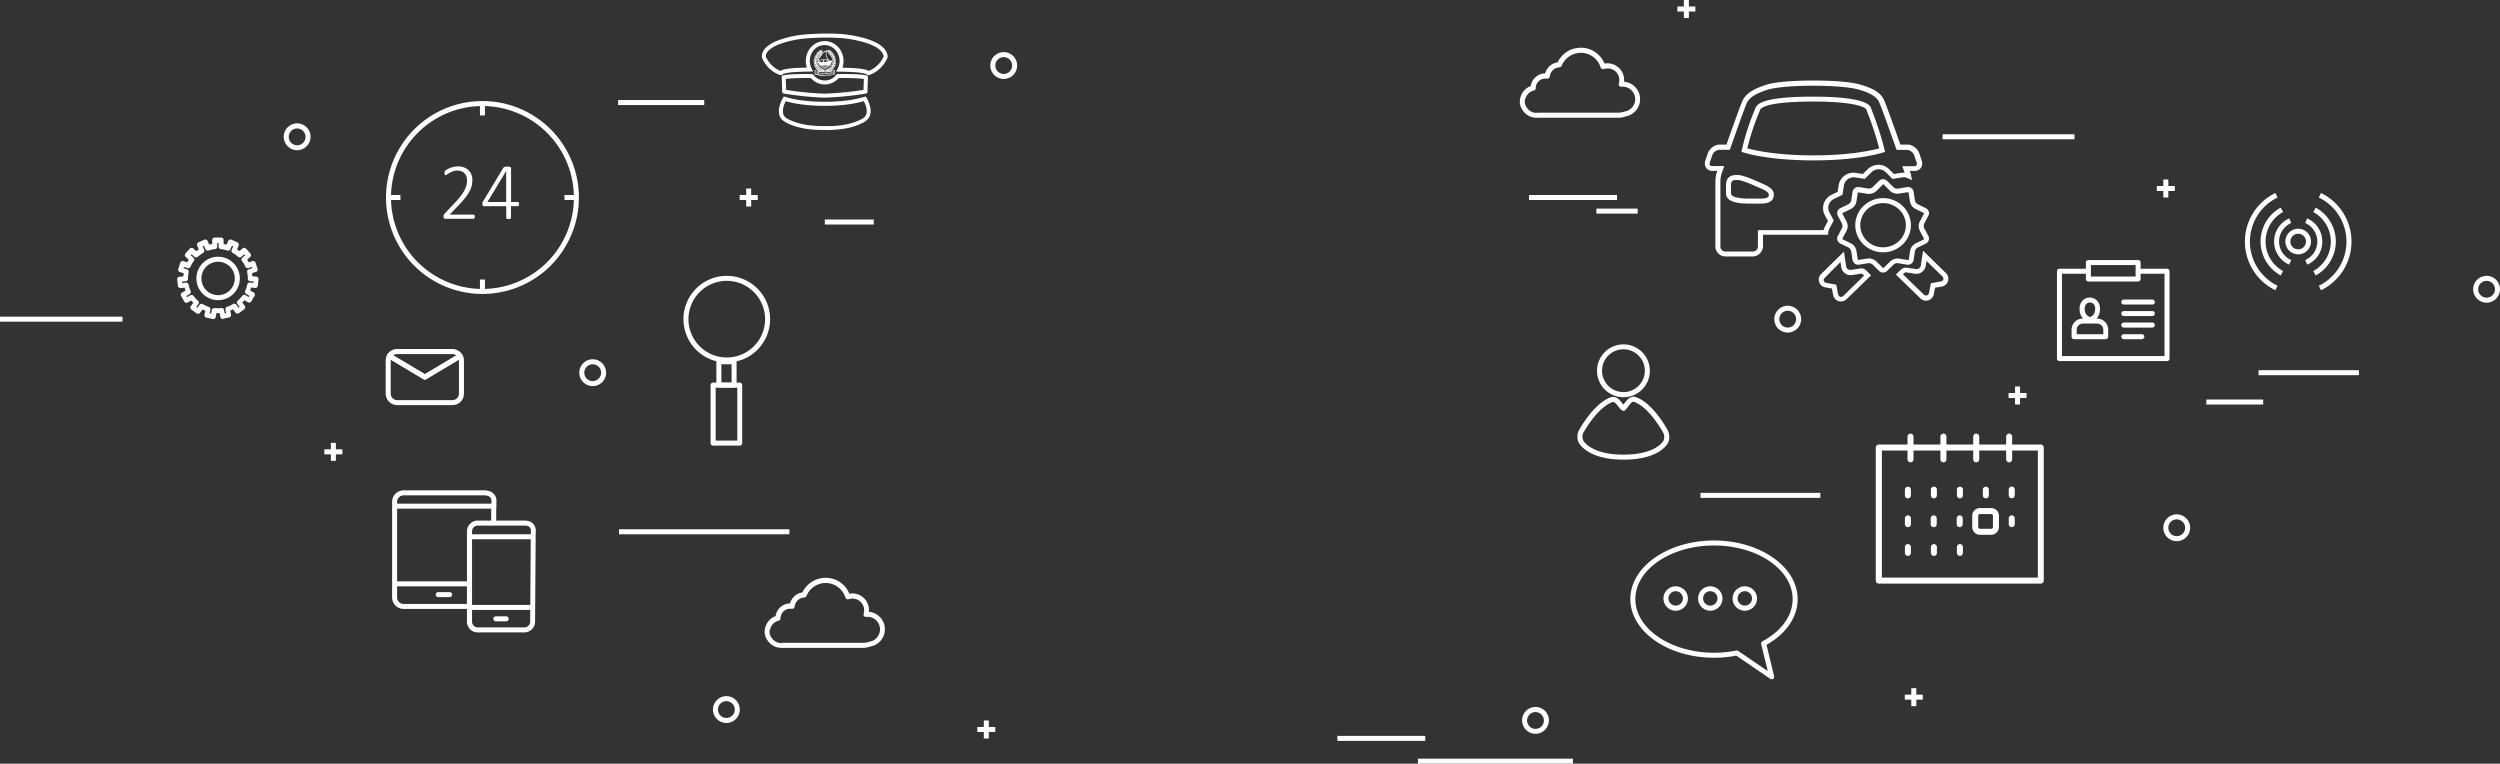 <svg id="_ÎÓÈ_1" data-name="—ÎÓÈ_1" xmlns="http://www.w3.org/2000/svg" viewBox="0 0 2498.7 763.3"><rect x="0" y="0" width="2498.7" height="763.3" fill="#333333" stroke="none"/><defs><style>.cls-1{fill:#fff;}</style></defs><title>icons-pattern-new</title><path class="cls-1" d="M511.7,293.8a96.4,96.4,0,1,1,96.4-96.4A96.52,96.52,0,0,1,511.7,293.8Zm0-187.8a91.4,91.4,0,1,0,91.4,91.4A91.5,91.5,0,0,0,511.7,106Z" transform="translate(-29.5 0)"/><path class="cls-1" d="M504.1,216.4a2.77,2.77,0,0,1-.1.9,4.88,4.88,0,0,1-.3.7,1.21,1.21,0,0,1-.5.5,1.42,1.42,0,0,1-.6.2h-28a1.7,1.7,0,0,1-.7-0.1,2.09,2.09,0,0,1-.6-0.4,1.61,1.61,0,0,1-.4-0.7,3.08,3.08,0,0,1-.1-1v-0.9a1.45,1.45,0,0,1,.2-0.7l0.3-.6c0.1-.2.3-0.4,0.5-0.7l10.6-11.2a69.6,69.6,0,0,0,6.3-7.5,37.46,37.46,0,0,0,3.6-5.9,19.22,19.22,0,0,0,1.6-4.8,19.63,19.63,0,0,0,.4-4.1,11.48,11.48,0,0,0-.6-3.7,7.53,7.53,0,0,0-1.8-3,8.13,8.13,0,0,0-3-2.1,10.7,10.7,0,0,0-4.1-.8,12.51,12.51,0,0,0-4.5.7,22.88,22.88,0,0,0-3.5,1.6c-1,.6-1.8,1.1-2.5,1.6a3.06,3.06,0,0,1-1.5.7,0.48,0.48,0,0,1-.4-0.1,1.38,1.38,0,0,1-.3-0.4,1.45,1.45,0,0,1-.2-0.7c0-.3-0.1-0.6-0.1-0.9v-0.8c0-.2.1-0.4,0.1-0.6s0.1-.3.2-0.5a1.7,1.7,0,0,1,.6-0.6,10.19,10.19,0,0,1,1.6-1.1,18.16,18.16,0,0,1,2.8-1.4,20.8,20.8,0,0,1,8-1.7,17.86,17.86,0,0,1,6.4,1.1,12.94,12.94,0,0,1,4.5,2.9,12.06,12.06,0,0,1,2.7,4.3,14.4,14.4,0,0,1,.9,5.1,28.1,28.1,0,0,1-.4,5,24.34,24.34,0,0,1-1.8,5.4,40.56,40.56,0,0,1-4,6.4,86.33,86.33,0,0,1-7,8.1l-9.5,9.9h23.7a1.27,1.27,0,0,1,.6.1,1.76,1.76,0,0,1,.5.4,4.87,4.87,0,0,1,.3.7A1.29,1.29,0,0,1,504.1,216.4Z" transform="translate(-29.5 0)"/><path class="cls-1" d="M548.3,204a2.41,2.41,0,0,1-.4,1.5,1.25,1.25,0,0,1-1.1.6h-6.6v11.8a0.48,0.48,0,0,1-.1.4,1.38,1.38,0,0,1-.4.3,6.37,6.37,0,0,1-.7.2,4.12,4.12,0,0,1-1.2.1,3.42,3.42,0,0,1-1.1-.1,3.1,3.1,0,0,1-.7-0.2,1.38,1.38,0,0,1-.4-0.3,0.6,0.6,0,0,1-.1-0.4V206.1H513.2a1.08,1.08,0,0,1-.6-0.1,2.19,2.19,0,0,1-.5-0.3,1.69,1.69,0,0,1-.3-0.6,3.08,3.08,0,0,1-.1-1v-0.9c0-.3.1-0.5,0.1-0.8s0.2-.5.3-0.7,0.3-.5.4-0.7l20.1-33.3a1.2,1.2,0,0,1,.5-0.5,5.94,5.94,0,0,1,.8-0.4,3.59,3.59,0,0,1,1.1-.2c0.4,0,.9-0.1,1.5-0.1a7.59,7.59,0,0,1,1.6.1c0.5,0.1.9,0.1,1.2,0.2a1.19,1.19,0,0,1,.7.4,0.68,0.68,0,0,1,.3.5v34.2h6.6a1.43,1.43,0,0,1,1.1.5A3.51,3.51,0,0,1,548.3,204Zm-12.9-33.1h0l-18.7,31h18.7v-31Z" transform="translate(-29.5 0)"/><rect class="cls-1" x="479.7" y="103.5" width="5" height="11.9"/><rect class="cls-1" x="564.2" y="194.9" width="11.9" height="5"/><rect class="cls-1" x="479.7" y="279.4" width="5" height="11.9"/><rect class="cls-1" x="388.3" y="194.9" width="11.9" height="5"/><path class="cls-1" d="M1800.3,678.9a2.3,2.3,0,0,1-1.4-.4l-34-23.2a117.09,117.09,0,0,1-22.3,2.1c-46.1,0-83.6-26.3-83.6-58.6s37.5-58.6,83.6-58.6,83.6,26.3,83.6,58.6c0,17.9-11.3,34.5-31.1,45.7l7.6,31.4a2.53,2.53,0,0,1-1,2.6A2.3,2.3,0,0,1,1800.3,678.9Zm-34.9-28.7a2.3,2.3,0,0,1,1.4.4l29.5,20.1-6.5-26.9a2.43,2.43,0,0,1,1.2-2.8c19.2-10.3,30.2-25.7,30.2-42.2,0-29.6-35.3-53.6-78.6-53.6s-78.6,24.1-78.6,53.6,35.3,53.6,78.6,53.6a109.53,109.53,0,0,0,22.3-2.2h0.5Z" transform="translate(-29.5 0)"/><path class="cls-1" d="M1704.3,610.4a12.2,12.2,0,1,1,12.2-12.2A12.12,12.12,0,0,1,1704.3,610.4Zm0-19.5a7.2,7.2,0,1,0,7.2,7.2A7.17,7.17,0,0,0,1704.3,590.9Z" transform="translate(-29.5 0)"/><path class="cls-1" d="M1738.9,610.4a12.2,12.2,0,1,1,12.2-12.2A12.25,12.25,0,0,1,1738.9,610.4Zm0-19.5a7.2,7.2,0,1,0,7.2,7.2A7.17,7.17,0,0,0,1738.9,590.9Z" transform="translate(-29.5 0)"/><path class="cls-1" d="M1773.4,610.4a12.2,12.2,0,1,1,12.2-12.2A12.25,12.25,0,0,1,1773.4,610.4Zm0-19.5a7.2,7.2,0,1,0,7.2,7.2A7.17,7.17,0,0,0,1773.4,590.9Z" transform="translate(-29.5 0)"/><path class="cls-1" d="M755.9,362.3A43.3,43.3,0,1,1,799.2,319,43.32,43.32,0,0,1,755.9,362.3Zm0-81.6A38.3,38.3,0,1,0,794.2,319,38.37,38.37,0,0,0,755.9,280.7Z" transform="translate(-29.5 0)"/><path class="cls-1" d="M768.8,445.4H742.2a2.48,2.48,0,0,1-2.5-2.5v-58a2.48,2.48,0,0,1,2.5-2.5h26.6a2.48,2.48,0,0,1,2.5,2.5v58A2.48,2.48,0,0,1,768.8,445.4Zm-24-5h21.6v-53H744.8v53Z" transform="translate(-29.5 0)"/><path class="cls-1" d="M763.1,387.4H748a2.48,2.48,0,0,1-2.5-2.5V361.6a2.48,2.48,0,0,1,2.5-2.5h15.2a2.48,2.48,0,0,1,2.5,2.5v23.3A2.63,2.63,0,0,1,763.1,387.4Zm-12.6-5h10.2V364.1H750.5v18.3Z" transform="translate(-29.5 0)"/><path class="cls-1" d="M1652.1,397a26.4,26.4,0,1,1,26.4-26.4A26.37,26.37,0,0,1,1652.1,397Zm0-47.9a21.4,21.4,0,1,0,21.4,21.4A21.42,21.42,0,0,0,1652.1,349.1Z" transform="translate(-29.5 0)"/><path class="cls-1" d="M1652.1,459.4c-36.2,0-44.5-16.5-44.8-17.2a14.24,14.24,0,0,1,.3-12.1c1.5-2.8,15.3-27,31.7-33a6.9,6.9,0,0,1,2.5-.4c4.2,0,6.9,3.5,9.1,6.3a11.39,11.39,0,0,0,1.2,1.4c0.3-.4.6-0.8,1.1-1.4,2.2-2.9,4.8-6.5,9-6.5a5.87,5.87,0,0,1,2.3.4c17.3,6,31.5,32.3,32,33.5a14.76,14.76,0,0,1,.3,12C1695.9,444.2,1687.6,459.4,1652.1,459.4Zm-10.4-57.6a1.7,1.7,0,0,0-.7.1c-15,5.5-28.4,29.6-29,30.7a9.32,9.32,0,0,0-.2,7.5c0.1,0.2,7.3,14.3,40.3,14.3s40-13.9,40.1-14.1a9.32,9.32,0,0,0-.2-7.5c-0.1-.3-13.8-25.7-29.3-31.1-1.9-.7-3.8,1.8-5.6,4.3-2.6,3.5-3.1,3.9-3.7,4.3a2.75,2.75,0,0,1-2,.2c-1.3-.4-2.4-1.6-4.5-4.3C1645.2,404,1643.5,401.8,1641.7,401.8Z" transform="translate(-29.5 0)"/><path class="cls-1" d="M1646.9,117.7h-81.8a16.46,16.46,0,0,1-14.1-8.1,14.53,14.53,0,0,1-2.5-8,16.06,16.06,0,0,1,1-5.3,16.49,16.49,0,0,1,10-10.3,14.81,14.81,0,0,1,14.4-12.7,15.14,15.14,0,0,1,12.4-11,25.68,25.68,0,0,1,23.2-14.6,25.39,25.39,0,0,1,23.7,15.9,15.26,15.26,0,0,1,3-.3,16.62,16.62,0,0,1,16.6,16.6,10.87,10.87,0,0,1-.1,1.8,17.49,17.49,0,0,1,1.3,34.7A19,19,0,0,1,1646.9,117.7Zm-80.8-5.1H1647a15.55,15.55,0,0,0,5.7-1,0.9,0.9,0,0,1,.5-0.1,12.52,12.52,0,0,0-1.8-24.9,5.7,5.7,0,0,0-1.3.1,2.62,2.62,0,0,1-2.2-.9,2.41,2.41,0,0,1-.4-2.3,10.24,10.24,0,0,0,.5-3.5,11.61,11.61,0,0,0-11.6-11.6,12.09,12.09,0,0,0-3.8.6,2.79,2.79,0,0,1-2-.1,2.43,2.43,0,0,1-1.3-1.5,20.66,20.66,0,0,0-38.9-1.7,2.65,2.65,0,0,1-2.2,1.6,10.19,10.19,0,0,0-9.7,9.1,2.33,2.33,0,0,1-1,1.7,2.51,2.51,0,0,1-1.9.5,7.57,7.57,0,0,0-1.5-.1,9.69,9.69,0,0,0-9.7,9.6,2.55,2.55,0,0,1-1.9,2.4,11.26,11.26,0,0,0-8.2,7.6,0.2,0.2,0,0,1-.1.2,8.42,8.42,0,0,0-.7,3.5,9.21,9.21,0,0,0,1.7,5.2c0,0.1.1,0.1,0.1,0.2a11.45,11.45,0,0,0,10.6,5.6A0.16,0.16,0,0,1,1566.1,112.6Z" transform="translate(-29.5 0)"/><path class="cls-1" d="M892.1,647.5H810.3a16.46,16.46,0,0,1-14.1-8.1,14.53,14.53,0,0,1-2.5-8,16.06,16.06,0,0,1,1-5.3,16.49,16.49,0,0,1,10-10.3,14.81,14.81,0,0,1,14.4-12.7,15.14,15.14,0,0,1,12.4-11,25.68,25.68,0,0,1,23.2-14.6,25.39,25.39,0,0,1,23.7,15.9,15.26,15.26,0,0,1,3-.3A16.62,16.62,0,0,1,898,609.7a10.87,10.87,0,0,1-.1,1.8,17.49,17.49,0,0,1,1.3,34.7A18.66,18.66,0,0,1,892.1,647.5Zm-80.8-5h80.9a15.55,15.55,0,0,0,5.7-1,0.9,0.9,0,0,1,.5-0.1,12.52,12.52,0,0,0-1.8-24.9,5.7,5.7,0,0,0-1.3.1,2.62,2.62,0,0,1-2.2-.9,2.41,2.41,0,0,1-.4-2.3,10.23,10.23,0,0,0,.5-3.5,11.61,11.61,0,0,0-11.6-11.6,12.09,12.09,0,0,0-3.8.6,2.79,2.79,0,0,1-2-.1,2.73,2.73,0,0,1-1.3-1.5,20.66,20.66,0,0,0-38.9-1.7,2.65,2.65,0,0,1-2.2,1.6,10.19,10.19,0,0,0-9.7,9.1,2.33,2.33,0,0,1-1,1.7,2.51,2.51,0,0,1-1.9.5,7.57,7.57,0,0,0-1.5-.1,9.69,9.69,0,0,0-9.7,9.6,2.55,2.55,0,0,1-1.9,2.4,11.26,11.26,0,0,0-8.2,7.6,0.2,0.2,0,0,1-.1.2,8.42,8.42,0,0,0-.7,3.5,9.21,9.21,0,0,0,1.7,5.2c0,0.1.1,0.1,0.1,0.2a11.55,11.55,0,0,0,10.6,5.6A0.28,0.28,0,0,1,811.3,642.5Z" transform="translate(-29.5 0)"/><rect class="cls-1" x="618.7" y="529" width="170.3" height="5"/><rect class="cls-1" x="1941.6" y="134.2" width="131.8" height="5"/><rect class="cls-1" x="2257.4" y="370" width="100.3" height="5"/><rect class="cls-1" x="2205.2" y="399.3" width="56.8" height="5"/><rect class="cls-1" x="1417.2" y="758.3" width="154.9" height="5"/><rect class="cls-1" x="1336.7" y="735.5" width="87.8" height="5"/><rect class="cls-1" x="1699.6" y="492.6" width="119.8" height="5"/><rect class="cls-1" x="1528.2" y="194.9" width="88" height="5"/><rect class="cls-1" x="1595.6" y="208.5" width="41.2" height="5"/><rect class="cls-1" x="824.4" y="219.4" width="48.9" height="5"/><rect class="cls-1" x="617.8" y="100" width="86.1" height="5"/><rect class="cls-1" y="316.5" width="122.4" height="5"/><rect class="cls-1" x="324.2" y="449.1" width="18" height="5"/><rect class="cls-1" x="330.7" y="442.6" width="5" height="18"/><rect class="cls-1" x="976.8" y="726.6" width="18" height="5"/><rect class="cls-1" x="983.3" y="720.1" width="5" height="18"/><rect class="cls-1" x="1903.8" y="694.3" width="18" height="5"/><rect class="cls-1" x="1910.3" y="687.8" width="5" height="18"/><rect class="cls-1" x="2007.5" y="392.8" width="18" height="5"/><rect class="cls-1" x="2014" y="386.3" width="5" height="18"/><rect class="cls-1" x="1676.5" y="6.5" width="18" height="5"/><rect class="cls-1" x="1683" width="5" height="18"/><rect class="cls-1" x="2155.7" y="185.9" width="18" height="5"/><rect class="cls-1" x="2162.2" y="179.4" width="5" height="18"/><rect class="cls-1" x="739.3" y="194.9" width="18" height="5"/><rect class="cls-1" x="745.8" y="188.4" width="5" height="18"/><path class="cls-1" d="M621.9,385.9a13.4,13.4,0,1,1,13.4-13.4A13.4,13.4,0,0,1,621.9,385.9Zm0-21.8a8.4,8.4,0,1,0,8.4,8.4A8.45,8.45,0,0,0,621.9,364.1Z" transform="translate(-29.5 0)"/><path class="cls-1" d="M1032.7,78.9a13.4,13.4,0,1,1,13.4-13.4A13.4,13.4,0,0,1,1032.7,78.9Zm0-21.8a8.4,8.4,0,1,0,8.4,8.4A8.45,8.45,0,0,0,1032.7,57.1Z" transform="translate(-29.5 0)"/><path class="cls-1" d="M755.5,722.6a13.4,13.4,0,1,1,13.4-13.4A13.4,13.4,0,0,1,755.5,722.6Zm0-21.8a8.4,8.4,0,1,0,8.4,8.4A8.45,8.45,0,0,0,755.5,700.8Z" transform="translate(-29.5 0)"/><path class="cls-1" d="M326.5,150.1a13.4,13.4,0,1,1,13.4-13.4A13.4,13.4,0,0,1,326.5,150.1Zm0-21.7a8.4,8.4,0,1,0,8.4,8.4A8.45,8.45,0,0,0,326.5,128.4Z" transform="translate(-29.5 0)"/><path class="cls-1" d="M1816.3,332.4a13.4,13.4,0,1,1,13.4-13.4A13.4,13.4,0,0,1,1816.3,332.4Zm0-21.8a8.4,8.4,0,1,0,8.4,8.4A8.45,8.45,0,0,0,1816.3,310.6Z" transform="translate(-29.5 0)"/><path class="cls-1" d="M1564.2,733.4a13.4,13.4,0,1,1,13.4-13.4A13.4,13.4,0,0,1,1564.2,733.4Zm0-21.7a8.4,8.4,0,1,0,8.4,8.4A8.45,8.45,0,0,0,1564.2,711.7Z" transform="translate(-29.5 0)"/><path class="cls-1" d="M2205.1,540.9a13.4,13.4,0,1,1,13.4-13.4A13.4,13.4,0,0,1,2205.1,540.9Zm0-21.8a8.4,8.4,0,1,0,8.4,8.4A8.45,8.45,0,0,0,2205.1,519.1Z" transform="translate(-29.5 0)"/><path class="cls-1" d="M2514.8,302.5a13.4,13.4,0,1,1,13.4-13.4A13.4,13.4,0,0,1,2514.8,302.5Zm0-21.8a8.4,8.4,0,1,0,8.4,8.4A8.45,8.45,0,0,0,2514.8,280.7Z" transform="translate(-29.5 0)"/><path class="cls-1" d="M252.3,318.9a2.3,2.3,0,0,1-1.4-.4,2.61,2.61,0,0,1-1.1-1.6l-0.8-4h-3.1l-0.8,4a2.49,2.49,0,0,1-1.1,1.6,2.14,2.14,0,0,1-1.9.3l-6.3-1.3a2.53,2.53,0,0,1-1.9-3l0.8-3.9a23.94,23.94,0,0,1-2.8-1.3l-2.4,3.3a2.75,2.75,0,0,1-1.6,1,3.13,3.13,0,0,1-1.9-.4l-5.2-3.8a2.44,2.44,0,0,1-.5-3.5l2.4-3.3c-0.7-.7-1.4-1.5-2.1-2.3l-3.5,2a3.19,3.19,0,0,1-1.9.3,2.55,2.55,0,0,1-1.5-1.2l-3.2-5.6a2.52,2.52,0,0,1,1-3.4l3.5-2c-0.4-1-.7-1.9-1-2.9l-4,.4a2.48,2.48,0,0,1-2.7-2.2l-0.7-6.4a2.48,2.48,0,0,1,2.2-2.7l4-.4c0.1-1,.2-2,0.3-3.1l-3.8-1.2a2.47,2.47,0,0,1-1.6-3.1l2-6.1a3,3,0,0,1,1.2-1.5,2.54,2.54,0,0,1,1.9-.2l3.8,1.2,1.5-2.7-3-2.7a2.29,2.29,0,0,1-.8-1.7,2.79,2.79,0,0,1,.6-1.8l4.3-4.8a2.29,2.29,0,0,1,1.7-.8,2.79,2.79,0,0,1,1.8.6l3,2.7c0.8-.6,1.6-1.2,2.5-1.8l-1.6-3.7a2.45,2.45,0,0,1,1.3-3.3l5.8-2.6a2.51,2.51,0,0,1,1.9-.1,2.54,2.54,0,0,1,1.4,1.3l1.6,3.7a15.94,15.94,0,0,1,3-.6v-4a2.48,2.48,0,0,1,2.5-2.5h6.4a2.48,2.48,0,0,1,2.5,2.5v4l3,0.6,1.6-3.7a2.54,2.54,0,0,1,1.4-1.3,2.51,2.51,0,0,1,1.9.1l5.8,2.6a2.53,2.53,0,0,1,1.3,3.3l-1.6,3.7c0.9,0.6,1.7,1.2,2.5,1.8l3-2.7a2.51,2.51,0,0,1,3.5.2l4.3,4.8a2.33,2.33,0,0,1,.6,1.8,2.14,2.14,0,0,1-.8,1.7l-3,2.7a18.21,18.21,0,0,1,1.5,2.7l3.8-1.2a2.47,2.47,0,0,1,3.1,1.6l2,6.1a2.15,2.15,0,0,1-.2,1.9,2.29,2.29,0,0,1-1.5,1.2l-3.8,1.2a15.53,15.53,0,0,1,.3,3.1l4,0.4a2.4,2.4,0,0,1,2.2,2.7l-0.7,6.4a2.59,2.59,0,0,1-.9,1.7,2.38,2.38,0,0,1-1.8.5l-4-.4a24.69,24.69,0,0,1-1,2.9l3.5,2a2.55,2.55,0,0,1,1.2,1.5,2.19,2.19,0,0,1-.3,1.9l-3.2,5.5a2.47,2.47,0,0,1-3.4.9l-3.5-2a22.91,22.91,0,0,1-2.1,2.3l2.4,3.3a2.12,2.12,0,0,1,.4,1.9,2.47,2.47,0,0,1-1,1.6l-5.2,3.8a2.56,2.56,0,0,1-3.5-.6l-2.4-3.3c-0.9.5-1.9,0.9-2.8,1.3l0.8,3.9a3.19,3.19,0,0,1-.3,1.9,2.61,2.61,0,0,1-1.6,1.1l-6.3,1.3C252.6,318.9,252.5,318.9,252.3,318.9ZM251,307.8a2.38,2.38,0,0,1,2.4,2l0.8,3.6,1.4-.3-0.8-3.6a2.48,2.48,0,0,1,1.7-2.9,24.32,24.32,0,0,0,5.9-2.7,2.52,2.52,0,0,1,3.3.7l2.2,3,1.1-.8-2.2-3a2.37,2.37,0,0,1,.4-3.3,33.42,33.42,0,0,0,4.4-4.8,2.64,2.64,0,0,1,3.3-.7l3.2,1.9,0.7-1.2-3.2-1.9a2.42,2.42,0,0,1-1-3.2,28,28,0,0,0,2-6.2,2.51,2.51,0,0,1,2.7-2l3.7,0.4,0.1-1.4-3.7-.4a2.35,2.35,0,0,1-2.2-2.5v-0.1a27,27,0,0,0-.7-6.3,2.48,2.48,0,0,1,1.7-2.9l3.5-1.1-0.4-1.3-3.5,1.1a2.58,2.58,0,0,1-3.1-1.4,28.43,28.43,0,0,0-3.3-5.6,2.46,2.46,0,0,1,.3-3.3l2.8-2.5-0.9-1-2.8,2.5a2.48,2.48,0,0,1-3.4,0,33.94,33.94,0,0,0-5.3-3.8,2.42,2.42,0,0,1-1-3.2l1.5-3.4-1.3-.6-1.5,3.4a2.49,2.49,0,0,1-3.1,1.4,34.79,34.79,0,0,0-6.4-1.4,2.51,2.51,0,0,1-2.3-2.5v-3.7h-1.4v3.7a2.51,2.51,0,0,1-2.3,2.5,29.38,29.38,0,0,0-6.4,1.4,2.58,2.58,0,0,1-3.1-1.4l-1.5-3.4-1.3.6,1.5,3.4a2.55,2.55,0,0,1-1,3.2,33.94,33.94,0,0,0-5.3,3.8,2.48,2.48,0,0,1-3.4,0l-2.8-2.5-0.9,1,2.8,2.5a2.37,2.37,0,0,1,.3,3.3,28.43,28.43,0,0,0-3.3,5.6,2.49,2.49,0,0,1-3.1,1.4l-3.5-1.1-0.4,1.3,3.5,1.1a2.64,2.64,0,0,1,1.7,2.9,27,27,0,0,0-.7,6.3v0.2a2.5,2.5,0,0,1-2.2,2.5l-3.7.4,0.1,1.4,3.7-.4a2.45,2.45,0,0,1,2.7,2,28,28,0,0,0,2,6.2,2.52,2.52,0,0,1-1,3.2l-3.2,1.9,0.7,1.2,3.2-1.9a2.64,2.64,0,0,1,3.3.7,25.11,25.11,0,0,0,4.4,4.8,2.48,2.48,0,0,1,.4,3.3l-2.2,3,1.1,0.8,2.2-3a2.64,2.64,0,0,1,3.3-.7,34.7,34.7,0,0,0,5.9,2.7,2.48,2.48,0,0,1,1.7,2.9l-0.8,3.6,1.4,0.3,0.8-3.6a2.51,2.51,0,0,1,2.7-2,35.28,35.28,0,0,0,6.5,0A2.14,2.14,0,0,1,251,307.8Zm-3.5-7.8a21.7,21.7,0,1,1,21.7-21.7A21.68,21.68,0,0,1,247.5,300Zm0-38.4a16.7,16.7,0,1,0,16.7,16.7A16.73,16.73,0,0,0,247.5,261.6Z" transform="translate(-29.5 0)"/><path class="cls-1" d="M2326.5,254.2a12.8,12.8,0,1,1,12.8-12.8A12.82,12.82,0,0,1,2326.5,254.2Zm0-20.6a7.8,7.8,0,1,0,7.8,7.8A7.81,7.81,0,0,0,2326.5,233.6Z" transform="translate(-29.5 0)"/><path class="cls-1" d="M2317.5,264.5a25.22,25.22,0,0,1,0-46.2l2,4.6a20.19,20.19,0,0,0,0,37Z" transform="translate(-29.5 0)"/><path class="cls-1" d="M2309,275.3a38.64,38.64,0,0,1,0-67.8l2.4,4.4a33.61,33.61,0,0,0,0,59Z" transform="translate(-29.5 0)"/><path class="cls-1" d="M2303.7,290.1a54,54,0,0,1,0-97.2l2.2,4.5a49,49,0,0,0,0,88.2Z" transform="translate(-29.5 0)"/><path class="cls-1" d="M2335.5,264.5l-2-4.6a20.19,20.19,0,0,0,0-37l2-4.6a25.17,25.17,0,0,1,15.1,23.1A24.91,24.91,0,0,1,2335.5,264.5Z" transform="translate(-29.5 0)"/><path class="cls-1" d="M2344,275.3l-2.4-4.4a33.61,33.61,0,0,0,0-59l2.4-4.4A38.64,38.64,0,0,1,2344,275.3Z" transform="translate(-29.5 0)"/><path class="cls-1" d="M2349.3,290.1l-2.2-4.5a49,49,0,0,0,0-88.2l2.2-4.5A54,54,0,0,1,2349.3,290.1Z" transform="translate(-29.5 0)"/><path class="cls-1" d="M481.7,353.8H426.5a2.48,2.48,0,0,1-2.5-2.5,2.51,2.51,0,0,1,2.3-2.5h55.6a2.51,2.51,0,0,1,2.3,2.5A2.48,2.48,0,0,1,481.7,353.8Z" transform="translate(-29.5 0)"/><path class="cls-1" d="M481.7,404.9H426.5A11.5,11.5,0,0,1,415,393.4v-33a12.13,12.13,0,0,1,1.6-5.9,2.09,2.09,0,0,1,1.5-1.1,2.19,2.19,0,0,1,1.9.3L454.1,374l34.1-20.3a3.19,3.19,0,0,1,1.9-.3,2.83,2.83,0,0,1,1.5,1.1,11.14,11.14,0,0,1,1.6,5.9v33A11.44,11.44,0,0,1,481.7,404.9Zm-61.6-45.4c0,0.3-.1.6-0.1,0.9v33a6.49,6.49,0,0,0,6.5,6.5h55.2a6.49,6.49,0,0,0,6.5-6.5v-33a2.77,2.77,0,0,0-.1-0.9L455.4,379a2.44,2.44,0,0,1-2.6,0Z" transform="translate(-29.5 0)"/><path class="cls-1" d="M454.1,379.4a2.2,2.2,0,0,1-1.3-.4l-35.4-21.1a2.47,2.47,0,0,1-.9-3.4,11.67,11.67,0,0,1,9.9-5.7h55.2a11.67,11.67,0,0,1,9.9,5.7,2.47,2.47,0,0,1-.9,3.4L455.4,379A2,2,0,0,1,454.1,379.4Zm-31.5-24.2L454.1,374l31.5-18.8a6.76,6.76,0,0,0-3.9-1.3H426.5A6.12,6.12,0,0,0,422.6,355.2Z" transform="translate(-29.5 0)"/><path class="cls-1" d="M2069.2,583.3H1907.3a3,3,0,0,1-3-3v-133a3,3,0,0,1,3-3h161.9a3,3,0,0,1,3,3v133A3,3,0,0,1,2069.2,583.3Zm-158.8-6h155.9v-127H1910.4v127Z" transform="translate(-29.5 0)"/><path class="cls-1" d="M1939,462.1a3,3,0,0,1-3-3V436.4a3,3,0,1,1,6,0v22.7A3,3,0,0,1,1939,462.1Z" transform="translate(-29.5 0)"/><path class="cls-1" d="M1971.9,462.1a3,3,0,0,1-3-3V436.4a3,3,0,1,1,6,0v22.7A3,3,0,0,1,1971.9,462.1Z" transform="translate(-29.5 0)"/><path class="cls-1" d="M2004.7,462.1a3,3,0,0,1-3-3V436.4a3,3,0,1,1,6,0v22.7A3,3,0,0,1,2004.7,462.1Z" transform="translate(-29.5 0)"/><path class="cls-1" d="M2037.6,462.1a3,3,0,0,1-3-3V436.4a3,3,0,1,1,6,0v22.7A3,3,0,0,1,2037.6,462.1Z" transform="translate(-29.5 0)"/><path class="cls-1" d="M1936.4,498.1a3,3,0,0,1-3-3v-5.7a3,3,0,1,1,6,0v5.7A3,3,0,0,1,1936.4,498.1Z" transform="translate(-29.5 0)"/><path class="cls-1" d="M1962.4,498.1a3,3,0,0,1-3-3v-5.7a3,3,0,1,1,6,0v5.7A3,3,0,0,1,1962.4,498.1Z" transform="translate(-29.5 0)"/><path class="cls-1" d="M1988.4,498.1a3,3,0,0,1-3-3v-5.7a3,3,0,1,1,6,0v5.7A3,3,0,0,1,1988.4,498.1Z" transform="translate(-29.5 0)"/><path class="cls-1" d="M2014.3,498.1a3,3,0,0,1-3-3v-5.7a3,3,0,1,1,6,0v5.7A3,3,0,0,1,2014.3,498.1Z" transform="translate(-29.5 0)"/><path class="cls-1" d="M1936.4,555.6a3,3,0,0,1-3-3v-5.8a3,3,0,0,1,6,0v5.8A3,3,0,0,1,1936.4,555.6Z" transform="translate(-29.5 0)"/><path class="cls-1" d="M1962.4,555.6a3,3,0,0,1-3-3v-5.8a3,3,0,0,1,6,0v5.8A3,3,0,0,1,1962.4,555.6Z" transform="translate(-29.5 0)"/><path class="cls-1" d="M1988.4,555.6a3,3,0,0,1-3-3v-5.8a3,3,0,0,1,6,0v5.8A3,3,0,0,1,1988.4,555.6Z" transform="translate(-29.5 0)"/><path class="cls-1" d="M2040.2,498a3,3,0,0,1-3-3v-5.7a3,3,0,0,1,6,0V495A3,3,0,0,1,2040.2,498Z" transform="translate(-29.5 0)"/><path class="cls-1" d="M1936.4,526.9a3,3,0,0,1-3-3v-5.8a3,3,0,0,1,6,0v5.8A3,3,0,0,1,1936.4,526.9Z" transform="translate(-29.5 0)"/><path class="cls-1" d="M2019.7,534.5h-11.3a7.7,7.7,0,0,1-7.7-7.7V515.5a7.7,7.7,0,0,1,7.7-7.7h11.3a7.7,7.7,0,0,1,7.7,7.7v11.3A7.77,7.77,0,0,1,2019.7,534.5Zm-11.3-20.7a1.75,1.75,0,0,0-1.7,1.7v11.3a1.75,1.75,0,0,0,1.7,1.7h11.3a1.75,1.75,0,0,0,1.7-1.7V515.5a1.75,1.75,0,0,0-1.7-1.7h-11.3Z" transform="translate(-29.5 0)"/><path class="cls-1" d="M2040.2,526.9a3,3,0,0,1-3-3v-5.8a3,3,0,0,1,6,0v5.8A3.08,3.08,0,0,1,2040.2,526.9Z" transform="translate(-29.5 0)"/><path class="cls-1" d="M1988.2,526.9a3,3,0,0,1-3-3v-5.8a3,3,0,0,1,6,0v5.8A3,3,0,0,1,1988.2,526.9Z" transform="translate(-29.5 0)"/><path class="cls-1" d="M1962.2,526.9a3,3,0,0,1-3-3v-5.8a3,3,0,0,1,6,0v5.8A3,3,0,0,1,1962.2,526.9Z" transform="translate(-29.5 0)"/><path class="cls-1" d="M2195.4,360.9H2087.9a2.48,2.48,0,0,1-2.5-2.5V271.1a2.48,2.48,0,0,1,2.5-2.5h26.9a2.5,2.5,0,0,1,0,5h-24.4v82.3h102.5V273.6h-24.4a2.5,2.5,0,0,1,0-5h26.9a2.48,2.48,0,0,1,2.5,2.5v87.3A2.54,2.54,0,0,1,2195.4,360.9Z" transform="translate(-29.5 0)"/><path class="cls-1" d="M2166.5,281.4h-49.7a2.48,2.48,0,0,1-2.5-2.5V262.4a2.48,2.48,0,0,1,2.5-2.5h49.7a2.48,2.48,0,0,1,2.5,2.5v16.5A2.54,2.54,0,0,1,2166.5,281.4Zm-47.2-5H2164V264.9h-44.7v11.5Z" transform="translate(-29.5 0)"/><path class="cls-1" d="M2180.7,304.4h-28.5a2.5,2.5,0,0,1,0-5h28.5A2.5,2.5,0,0,1,2180.7,304.4Z" transform="translate(-29.5 0)"/><path class="cls-1" d="M2180.7,315.9h-28.5a2.5,2.5,0,0,1,0-5h28.5A2.5,2.5,0,0,1,2180.7,315.9Z" transform="translate(-29.5 0)"/><path class="cls-1" d="M2180.7,327.4h-28.5a2.5,2.5,0,0,1,0-5h28.5A2.5,2.5,0,0,1,2180.7,327.4Z" transform="translate(-29.5 0)"/><path class="cls-1" d="M2170.2,339h-18a2.5,2.5,0,0,1,0-5h18a2.48,2.48,0,0,1,2.5,2.5A2.54,2.54,0,0,1,2170.2,339Z" transform="translate(-29.5 0)"/><path class="cls-1" d="M2118.3,322.1a2.77,2.77,0,0,1-.9-0.1c-6.3-2.3-9.4-6.7-9.4-13.6,0-6.3,4.4-11,10.2-11s10.2,4.7,10.2,11c0,7.1-3.1,11.5-9.4,13.6A5.65,5.65,0,0,1,2118.3,322.1Zm0-19.8c-3,0-5.2,2.5-5.2,6,0,4.5,1.5,7,5.3,8.6,3.7-1.5,5.2-4,5.2-8.6C2123.6,304.8,2121.4,302.3,2118.3,302.3Z" transform="translate(-29.5 0)"/><path class="cls-1" d="M2134.1,339h-31.6a2.48,2.48,0,0,1-2.5-2.5v-6.9a11.18,11.18,0,0,1,11.2-11.2h14.2a11.18,11.18,0,0,1,11.2,11.2v6.9A2.54,2.54,0,0,1,2134.1,339Zm-29-5h26.6v-4.4a6.23,6.23,0,0,0-6.2-6.2h-14.2a6.23,6.23,0,0,0-6.2,6.2V334h0Z" transform="translate(-29.5 0)"/><path class="cls-1" d="M1781.4,256.3H1754a10.05,10.05,0,0,1-10-10.1V181.4c0-.1.2-6.4,1.4-8.9,0.1-.3.3-0.8,0.6-1.7h-5a7.36,7.36,0,0,1-6.2-3,8.25,8.25,0,0,1-.8-7.4l2.4-7.1c1.7-4.9,6.9-8.8,11.9-8.8h6.8c6.5-18.6,14.4-40.7,16.4-44.6,4.6-8.9,15.9-12.7,23.4-15.2,1-.4,12.5-4.2,47.2-4.2,34.1,0,45.7,3.7,47.1,4.2,8.1,2.3,19.3,6.3,23.2,15,2.4,5.3,10.4,27.7,16.5,44.8h7c5,0,10.2,3.9,11.9,8.8l2.4,7.1a8.25,8.25,0,0,1-.8,7.4,7.5,7.5,0,0,1-6.2,3h-5c0.3,0.8.5,1.4,0.6,1.6a8.48,8.48,0,0,1,.8,3l0.9,4.7-4.3-2a9.46,9.46,0,0,0-4.1-.9,9.15,9.15,0,0,0-1.6.1l-9.5,1.5-6.7-6.7a9.9,9.9,0,0,0-7.1-2.9,10.07,10.07,0,0,0-7.1,2.9l-6.8,6.7-9.5-1.5a9.15,9.15,0,0,0-1.6-.1,10.05,10.05,0,0,0-5.8,1.9,9.46,9.46,0,0,0-4,6.5l-1.4,9.1-8.6,4.2a10.16,10.16,0,0,0-5.1,5.7,10,10,0,0,0,.6,7.6l4.4,8.2-4.4,8.2a10.45,10.45,0,0,0-1.1,3.7l-0.2,2.3h-65v11.3A10.42,10.42,0,0,1,1781.4,256.3Zm-31.6-81.5a32.37,32.37,0,0,0-.8,6.7v64.8a5,5,0,0,0,5,5.1h27.5a5.1,5.1,0,0,0,5-5.1V230h65.6a13.34,13.34,0,0,1,1.3-3.3l3.1-5.9-3.2-5.9a14.44,14.44,0,0,1-.9-11.5,15.12,15.12,0,0,1,7.6-8.7l6.2-3,1-6.5a14.74,14.74,0,0,1,6.1-9.8,15,15,0,0,1,8.7-2.8,16.59,16.59,0,0,1,2.4.2l7,1.1,5-4.9a15.45,15.45,0,0,1,10.5-4.3,14.89,14.89,0,0,1,10.6,4.3l4.9,4.9,7-1.1a16.59,16.59,0,0,1,3.8-.1c-0.3-.8-0.7-2-1.2-3.3l-1.2-3.3h12.1a2.54,2.54,0,0,0,2.1-.9,3.19,3.19,0,0,0,.1-2.9l-2.4-7.1c-1-2.9-4.3-5.4-7.1-5.4h-10.5l-0.6-1.7c-6.1-17.2-14.5-40.8-16.9-46.1-3-6.8-12.9-10.3-20.1-12.3l-0.2-.1c-0.1,0-11-3.9-45.4-3.9s-45.4,3.9-45.5,3.9c-7.2,2.4-17,5.7-20.7,12.8-1.5,2.9-7.5,19.5-16.7,45.6l-0.6,1.7H1748a8.31,8.31,0,0,0-7.1,5.4l-2.4,7.1a3.19,3.19,0,0,0,.1,2.9,2.74,2.74,0,0,0,2.2.9h12l-1.1,3.3c-1.1,3.2-1.8,5.1-1.8,5.1Z" transform="translate(-29.5 0)"/><path class="cls-1" d="M1788.8,203.5h-11.4c-5.6,0-22.8,0-22.8-10.3v-7.9c0-10.4,7.6-10.4,11.6-10.4,4.9,0,13.2,3.5,20.8,6.9,0.8,0.4,1.7.7,2.5,1.1,6.3,2.7,12.9,5.6,12.9,11.5C1802.3,202.4,1795.5,203.5,1788.8,203.5Zm-22.6-23.6c-4.7,0-6.6.2-6.6,5.4v7.9c0,3.4,6.3,5.3,17.8,5.3h11.4c8.6,0,8.6-2.1,8.6-4.1,0-2.7-5.2-4.9-9.9-6.9-0.9-.4-1.7-0.7-2.6-1.1C1781,184.6,1770.6,179.9,1766.2,179.9Z" transform="translate(-29.5 0)"/><path class="cls-1" d="M1842,160.3c-46,0-68.9-7.6-69.8-7.9l-2.2-.7,0.5-2.2a247.46,247.46,0,0,1,12.1-38c0.4-1,.7-1.8,1-2.4l0.1-.3c1.5-4,4.6-12.2,58.2-12.2,33.5,0,53.7,3.7,57.3,10.5l0.1,0.1,0.2,0.7c0.4,1,1,2.6,1.7,4.6a312.21,312.21,0,0,1,11.9,37.1l0.5,2.2-2.2.7C1910.7,152.7,1887.9,160.3,1842,160.3Zm-66.1-12c6.7,1.8,28.8,7,66,7s59.1-5.2,65.8-7a294.17,294.17,0,0,0-11.1-34.2,49.57,49.57,0,0,1-1.7-4.7v-0.1c0-.1-4.4-7.8-52.9-7.8-22,0-37.5,1.4-46.3,4.1-6.2,1.9-6.9,3.8-7.3,4.9,0,0.1-.1.3-0.1,0.4-0.2.5-.5,1.4-1,2.5A226.52,226.52,0,0,0,1775.9,148.3Z" transform="translate(-29.5 0)"/><path class="cls-1" d="M1918.6,259.3a8.8,8.8,0,0,1,1.5-.5A8.8,8.8,0,0,0,1918.6,259.3Z" transform="translate(-29.5 0)"/><path class="cls-1" d="M1918.6,259.3a8.8,8.8,0,0,1,1.5-.5A8.8,8.8,0,0,0,1918.6,259.3Z" transform="translate(-29.5 0)"/><path class="cls-1" d="M1911.6,184.1a0.76,0.76,0,0,1,.5.2l6.3,6.3a10.7,10.7,0,0,0,7.4,3,9.7,9.7,0,0,0,1.7-.1l8.9-1.4h0.1a0.6,0.6,0,0,1,.4.1h0a0.53,0.53,0,0,1,.2.3l1.3,8.6a10.32,10.32,0,0,0,5.8,7.8l8,3.9a0.43,0.43,0,0,1,.3.3v0.3l-4.1,7.8a10.2,10.2,0,0,0,0,9.6l4.1,7.8c0,0.1.1,0.2,0.1,0.3v0.2a1.24,1.24,0,0,1-.3.2l-8,3.9a10.27,10.27,0,0,0-5.7,7.7l-1.3,8.6a0.53,0.53,0,0,1-.2.3h0a0.6,0.6,0,0,1-.4.1h-0.1l-8.9-1.4a9.7,9.7,0,0,0-1.7-.1,10.88,10.88,0,0,0-7.4,3l-6.3,6.2h0a0.72,0.72,0,0,1-1,0l-6.3-6.2a11,11,0,0,0-7.4-3.1c-0.6,0-1.2.1-1.7,0.1l-8.9,1.4h-0.1a2.27,2.27,0,0,1-.4-0.1,0.53,0.53,0,0,1-.2-0.3l-1.3-8.6h0a10.39,10.39,0,0,0-5.8-7.7l-8-3.9-0.3-.3v-0.4l4.1-7.7a10.2,10.2,0,0,0,0-9.6l-4.1-7.7a0.19,0.19,0,0,1,0-.3,0.43,0.43,0,0,1,.3-0.3l8-3.9a10.64,10.64,0,0,0,5.8-7.7h0l1.3-8.7a0.38,0.38,0,0,1,.2-0.2h0a0.6,0.6,0,0,1,.4-0.1h0.1l8.9,1.4a9.15,9.15,0,0,0,1.7.1,10.52,10.52,0,0,0,7.4-3l6.3-6.2a0.31,0.31,0,0,1,.3-0.5m0-5a5.76,5.76,0,0,0-4,1.6l-6.3,6.2a5.7,5.7,0,0,1-3.9,1.6,2.77,2.77,0,0,1-.9-0.1l-8.9-1.4c-0.3,0-.6-0.1-0.9-0.1a5.68,5.68,0,0,0-3.3,1.1,5.57,5.57,0,0,0-2.3,3.6l-1.3,8.6a5.57,5.57,0,0,1-3,4l-8,3.9a5.5,5.5,0,0,0-2.5,7.4l4.1,7.8a5.3,5.3,0,0,1,0,4.9l-4.1,7.8a5.13,5.13,0,0,0-.3,4.2,5.87,5.87,0,0,0,2.8,3.2l8,3.9a5.57,5.57,0,0,1,3,4l1.3,8.6a5.44,5.44,0,0,0,2.3,3.6,5.68,5.68,0,0,0,3.3,1.1,2.77,2.77,0,0,0,.9-0.1l8.9-1.4a2.77,2.77,0,0,1,.9-0.1,5.89,5.89,0,0,1,3.9,1.6l6.3,6.2a5.51,5.51,0,0,0,4,1.6,5.76,5.76,0,0,0,4-1.6l6.3-6.2a5.7,5.7,0,0,1,3.9-1.6,2.77,2.77,0,0,1,.9.1l8.9,1.4c0.3,0,.6.1,0.9,0.1a5.46,5.46,0,0,0,3.3-1.1,5.83,5.83,0,0,0,2.3-3.6l1.3-8.6a5.57,5.57,0,0,1,3-4l8-3.9a5.19,5.19,0,0,0,2.8-3.2,5.56,5.56,0,0,0-.3-4.2l-4.1-7.8a5.3,5.3,0,0,1,0-4.9l4.1-7.8a5.13,5.13,0,0,0,.3-4.2,5.87,5.87,0,0,0-2.8-3.2l-8-3.9a5.57,5.57,0,0,1-3-4l-1.3-8.6a5.22,5.22,0,0,0-2.3-3.6,5.68,5.68,0,0,0-3.3-1.1,2.77,2.77,0,0,0-.9.1l-8.9,1.5c-0.3,0-.6.1-0.9,0.1a5.52,5.52,0,0,1-3.9-1.6l-6.3-6.2a5.61,5.61,0,0,0-4-1.7h0Z" transform="translate(-29.5 0)"/><path class="cls-1" d="M1911.6,203c12.6,0,22.8,9.9,22.8,22.1s-10.2,22.1-22.8,22.1-22.8-9.9-22.8-22.1S1899,203,1911.6,203m0-5c-15.3,0-27.8,12.1-27.8,27.1s12.5,27.1,27.8,27.1,27.8-12.1,27.8-27.1-12.5-27.1-27.8-27.1h0Z" transform="translate(-29.5 0)"/><path class="cls-1" d="M1955.1,260.9l15.9,15.5a2.92,2.92,0,0,1,.8,2.9,2.8,2.8,0,0,1-2.3,2l-10.1,1.8-1.9,9.8a2.91,2.91,0,0,1-2.1,2.3,2.77,2.77,0,0,1-.9.1,3.1,3.1,0,0,1-2.2-.9l-20.8-20.2,1.5-1.5a1.73,1.73,0,0,1,1.3-.5h0.2l8.9,1.4a7.57,7.57,0,0,0,1.5.1,9.06,9.06,0,0,0,5.5-1.8,9.24,9.24,0,0,0,3.8-6.1l0.9-4.9m-3.5-10.3-1.5,9.6-0.8,5.2a4.11,4.11,0,0,1-1.7,2.7,4.39,4.39,0,0,1-2.7.9,1.7,1.7,0,0,1-.7-0.1l-8.9-1.4h-0.9a6.9,6.9,0,0,0-4.8,1.9l-1.5,1.4-3.7,3.6,3.7,3.6,20.8,20.2a7.87,7.87,0,0,0,5.6,2.3,8.53,8.53,0,0,0,2.3-.3h0a8,8,0,0,0,5.5-6.1l1.2-6.5,6.8-1.2a7.91,7.91,0,0,0,4.1-13.5l-15.9-15.5-6.9-6.8h0Z" transform="translate(-29.5 0)"/><path class="cls-1" d="M1869,261.9l0.8,5.2a9.73,9.73,0,0,0,3.8,6.1,9.14,9.14,0,0,0,5.6,1.8,7.57,7.57,0,0,0,1.5-.1l9.2-1.4a1.66,1.66,0,0,1,1.2.5l1.5,1.5-20.8,20.3a3,3,0,0,1-2.1.9,2.77,2.77,0,0,1-.9-0.1,2.91,2.91,0,0,1-2.1-2.3l-1.9-9.8-10.1-1.8a3,3,0,0,1-2.3-2,2.86,2.86,0,0,1,.8-2.9l15.8-15.9m3.5-10.4-6.9,6.8-15.9,15.5a7.73,7.73,0,0,0-2,8,7.83,7.83,0,0,0,6.1,5.4h0l6.7,1.2,1.2,6.5a8.12,8.12,0,0,0,5.5,6.1h0a8.52,8.52,0,0,0,2.3.3,7.87,7.87,0,0,0,5.6-2.3l20.8-20.2,3.7-3.6-3.6-3.6-1.5-1.5h0a6.83,6.83,0,0,0-4.7-1.9h-0.4l-0.4.1-9.2,1.4c-0.2,0-.5.1-0.8,0.1a4.46,4.46,0,0,1-2.6-.8,4.18,4.18,0,0,1-1.7-2.8l-0.8-5.2-1.4-9.5h0Z" transform="translate(-29.5 0)"/><path class="cls-1" d="M553.7,632.1H506.8a10.76,10.76,0,0,1-10.6-11V531.3a10.82,10.82,0,0,1,10.6-11h46.9c2.6,0,6.2.5,8.7,3.2a10.32,10.32,0,0,1,2.6,7.7l-0.1,4.4-0.6,85.5A10.82,10.82,0,0,1,553.7,632.1ZM506.9,525.3a5.81,5.81,0,0,0-5.6,6v89.8a5.81,5.81,0,0,0,5.6,6h46.9a5.81,5.81,0,0,0,5.6-6l0.6-85.5v-0.1l0.1-4.5a5.2,5.2,0,0,0-1.2-4.1c-1.4-1.4-3.8-1.6-5.1-1.6H506.9Z" transform="translate(-29.5 0)"/><path class="cls-1" d="M535.4,621H525.1a2.5,2.5,0,0,1,0-5h10.3A2.5,2.5,0,1,1,535.4,621Z" transform="translate(-29.5 0)"/><path class="cls-1" d="M560,609.6H500a2.5,2.5,0,0,1,0-5h60A2.5,2.5,0,0,1,560,609.6Z" transform="translate(-29.5 0)"/><path class="cls-1" d="M561.1,539h-60a2.5,2.5,0,1,1,0-5h60A2.5,2.5,0,0,1,561.1,539Z" transform="translate(-29.5 0)"/><path class="cls-1" d="M432.9,608.6a11.5,11.5,0,0,1-11.5-11.5V501.6a11.5,11.5,0,0,1,11.5-11.5h80.5c2.9,0,6.8.6,9.6,3.4a10.69,10.69,0,0,1,2.7,8l-0.2,4.8-0.1,15.5a2.5,2.5,0,0,1-5,0l0.1-15.6,0.2-4.8a6,6,0,0,0-1.3-4.4c-1.6-1.6-4.4-1.9-6-1.9H432.9a6.49,6.49,0,0,0-6.5,6.5v95.5a6.49,6.49,0,0,0,6.5,6.5h66.3a2.5,2.5,0,0,1,0,5H432.9Z" transform="translate(-29.5 0)"/><path class="cls-1" d="M478.9,596.8H467.5a2.5,2.5,0,0,1,0-5h11.4A2.5,2.5,0,0,1,478.9,596.8Z" transform="translate(-29.5 0)"/><path class="cls-1" d="M498.7,586H425.4a2.5,2.5,0,0,1,0-5h73.3A2.5,2.5,0,0,1,498.7,586Z" transform="translate(-29.5 0)"/><path class="cls-1" d="M523.1,508.4H426.6a2.5,2.5,0,0,1,0-5h96.5a2.48,2.48,0,0,1,2.5,2.5A2.54,2.54,0,0,1,523.1,508.4Z" transform="translate(-29.5 0)"/><path class="cls-1" d="M897.46,75.05a2.43,2.43,0,0,1-1.61-.59,8.48,8.48,0,0,0-2.9-1.11,58.83,58.83,0,0,0-10.06-1.25c-4.72-.29-9.58-0.4-14.28-0.49l-3.4-.07,1.53-2.87a16.9,16.9,0,0,0,.8-13.75,15.9,15.9,0,0,0-8-8.6,14.14,14.14,0,0,0-9.11-.86,14.56,14.56,0,0,0-7.9,5,16.45,16.45,0,0,0-3.65,11.14,17.27,17.27,0,0,0,1.89,7l1.41,2.82L839,71.5c-4.12.1-8.38,0.19-12.75,0.4a76,76,0,0,0-11.49,1.26,8.46,8.46,0,0,0-3.33,1.29,2.64,2.64,0,0,1-2.7.35,28.32,28.32,0,0,1-11.53-7.63A32.37,32.37,0,0,1,791.18,58l-0.1-.22,0-.24a9.83,9.83,0,0,1,1.05-6,16.79,16.79,0,0,1,5.57-6.19,37.9,37.9,0,0,1,9.65-5A102.14,102.14,0,0,1,835,34.41c2.67-.3,5.25-0.4,7.74-0.5h0.13a216.19,216.19,0,0,1,25.62,0,102.44,102.44,0,0,1,11.11,1.22c3.55,0.51,7,1.33,10.43,2.13a68.93,68.93,0,0,1,15.57,5.57,26.38,26.38,0,0,1,7.69,5.86A13.37,13.37,0,0,1,916.22,54a5.34,5.34,0,0,1,.11,4.08A31.84,31.84,0,0,1,907.23,70a29.76,29.76,0,0,1-8.42,4.8l-0.15.05A3.56,3.56,0,0,1,897.46,75.05Zm-26-7.39c3.85,0.09,7.77.2,11.62,0.44a62.29,62.29,0,0,1,10.73,1.35,12.72,12.72,0,0,1,3.86,1.45,25.63,25.63,0,0,0,7-4,27.9,27.9,0,0,0,8-10.4,3.34,3.34,0,0,0-.28-1.22,9.61,9.61,0,0,0-2.07-3.88,22.56,22.56,0,0,0-6.58-5,65.08,65.08,0,0,0-14.64-5.22c-3.27-.77-6.68-1.57-10.1-2.06a98.7,98.7,0,0,0-10.73-1.18,212.21,212.21,0,0,0-25.17,0h-0.19c-2.43.1-4.93,0.2-7.51,0.48a98.38,98.38,0,0,0-26.71,5.68A34.17,34.17,0,0,0,800,48.6a12.94,12.94,0,0,0-4.31,4.69,6.45,6.45,0,0,0-.75,3.33,28.69,28.69,0,0,0,5.21,7.79,24.53,24.53,0,0,0,9.49,6.45A12.93,12.93,0,0,1,814,69.24,79.68,79.68,0,0,1,826.1,67.9c3.39-.16,6.7-0.25,9.92-0.33a20.17,20.17,0,0,1-1.12-5.8,20.48,20.48,0,0,1,4.56-13.85,18.57,18.57,0,0,1,10.09-6.37,18.14,18.14,0,0,1,11.69,1.14,19.71,19.71,0,0,1,10,10.8A21.11,21.11,0,0,1,871.51,67.66Z" transform="translate(-29.5 0)"/><path class="cls-1" d="M853.8,97.6h-0.06a308.82,308.82,0,0,1-39.66-3.92l-0.24,0a2.94,2.94,0,0,1-2-.82l-0.54-.54,0-.77c-0.1-1.92-.15-3.89-0.2-5.8s-0.1-3.83-.2-5.7V79.9c0-.28,0-0.55,0-0.83a14,14,0,0,1,0-2.1l0.16-1.41,1.39-.31a39.86,39.86,0,0,1,5.76-.73l1.41-.11h0.06c6.54-.38,13.39-0.51,20.94-0.4a2.61,2.61,0,0,1,2.11,1.11l0.09,0.1A14.33,14.33,0,0,0,865,75.15,2.74,2.74,0,0,1,867.58,74h0.13c7.18-.11,14,0,20.32.4l0.24,0a55.7,55.7,0,0,1,7.06.92l1.38,0.3,0.18,1.4a11.4,11.4,0,0,1,0,1.93c0,0.24,0,.48,0,0.72-0.05,2-.13,4-0.2,6s-0.15,3.93-.2,5.88l0,1.32-1.22.49a5.86,5.86,0,0,1-1.48.35l-0.37.06a322.5,322.5,0,0,1-39.53,3.84H853.8Zm-38.57-7.79A304.29,304.29,0,0,0,853.8,93.6a318.4,318.4,0,0,0,38.75-3.75c0-1.43.1-2.88,0.15-4.32,0.07-2,.15-3.93.2-5.88,0-.2,0-0.44,0-0.69-1.65-.26-3.35-0.41-5-0.56l-0.19,0c-6.12-.36-12.85-0.5-19.94-0.39a18.33,18.33,0,0,1-27.84,0c-7.21-.09-13.75,0-20,0.4l-1.42.11c-1.22.09-2.46,0.19-3.65,0.36v0.05c0,0.31,0,.61,0,0.92,0.1,1.91.15,3.87,0.2,5.76C815.14,87,815.17,88.41,815.23,89.81ZM840.56,78h0Z" transform="translate(-29.5 0)"/><path class="cls-1" d="M892.9,101.1a27.54,27.54,0,0,1,2.5,6.7,13.58,13.58,0,0,1,.1,6,8.23,8.23,0,0,1-2.3,3.6,21.3,21.3,0,0,1-4.5,2.6h0a58.26,58.26,0,0,1-12.8,4.2,83.79,83.79,0,0,1-18,1.8h-5.7c-2.3,0-4.8,0-7.3-.2-9.9-.6-18.1-2.4-25.1-5.5h-0.1a32.75,32.75,0,0,1-4.6-2.5,7.27,7.27,0,0,1-2.7-3.8,13.33,13.33,0,0,1,0-6.3,30.36,30.36,0,0,1,2.4-6.5,113.22,113.22,0,0,0,15.4,3.1,174.71,174.71,0,0,0,22.2,1.5h1.8a165.47,165.47,0,0,0,21.7-1.3,124.16,124.16,0,0,0,17-3.4m1.8-4.7a106.26,106.26,0,0,1-19.4,4.1,165.86,165.86,0,0,1-21.1,1.2h-1.7a174.41,174.41,0,0,1-21.7-1.4A99.27,99.27,0,0,1,813,96.4c-0.4.5-.7,1.1-1.1,1.7a33.53,33.53,0,0,0-3.4,8.6,17.06,17.06,0,0,0,0,8.4,11.11,11.11,0,0,0,4.2,5.8,41,41,0,0,0,5.4,3c8.3,3.7,17.5,5.3,26.5,5.8,2.5,0.1,5,.2,7.5.2h5.7a99.08,99.08,0,0,0,18.8-1.9,61.08,61.08,0,0,0,13.7-4.5,23,23,0,0,0,5.4-3.3,11.57,11.57,0,0,0,3.5-5.5,16.25,16.25,0,0,0,0-7.9,35.71,35.71,0,0,0-3.4-8.7,12,12,0,0,0-1.1-1.7h0Z" transform="translate(-29.5 0)"/><path class="cls-1" d="M854,70.4h0Z" transform="translate(-29.5 0)"/><path class="cls-1" d="M858.7,52.2l-0.4.1,0.4,0.3a0.94,0.94,0,0,1-1.1-.5,1.29,1.29,0,0,1,1.1.1h0Zm-0.5-1.8a0.94,0.94,0,0,1,.6.9l-0.4-.3v0.5a2.65,2.65,0,0,1-.2-1.1h0Zm1.5,2.8-0.6.1,0.5,0.2a1,1,0,0,1-1.1-.3,1.08,1.08,0,0,1,1.2,0h0ZM859.3,51a1.13,1.13,0,0,1,.6,1.2l-0.4-.4v0.6a2.66,2.66,0,0,1-.2-1.4h0Zm1.3,3.3-0.5.1,0.5,0.3a1.38,1.38,0,0,1-1.3-.6,1.24,1.24,0,0,1,1.3.2h0Zm-0.1-2.2a1.32,1.32,0,0,1,.5,1.4l-0.4-.6-0.1.6a1.86,1.86,0,0,1,0-1.4h0Zm1,3.6h-0.6l0.6,0.5a1.42,1.42,0,0,1-1.4-.8,1.29,1.29,0,0,1,1.4.3h0Zm0.2-2.2a1.55,1.55,0,0,1,.4,1.6l-0.3-.7-0.2.6a1.94,1.94,0,0,1,.1-1.5h0Zm0.5,4.1a1.55,1.55,0,0,1-1.3-.9,1.32,1.32,0,0,1,1.4.4l-0.6-.1,0.5,0.6h0Zm0.4,1.1-0.6-.2,0.5,0.7a1.44,1.44,0,0,1-1.1-1.1,1,1,0,0,1,1.2.6h0Zm0.1-3.6a1.28,1.28,0,0,1,.2,1.5l-0.2-.6-0.2.5a1.51,1.51,0,0,1,.2-1.4h0Zm0.9,1.8a1.38,1.38,0,0,1-.1,1.6l-0.1-.7-0.3.6a1.58,1.58,0,0,1,.5-1.5h0Zm0.6,1.6a1.26,1.26,0,0,1-.4,1.5V59.3l-0.4.6a1.49,1.49,0,0,1,.8-1.4h0Zm0.4,1.7a1.33,1.33,0,0,1-.7,1.5L864,61l-0.5.4a1.64,1.64,0,0,1,1.1-1.2h0Zm-0.9,3.3,0.4-.8-0.6.3a1.43,1.43,0,0,1,1.2-1,1.68,1.68,0,0,1-1,1.5h0Zm-0.6,1.7,0.4-.6-0.6.2a1.42,1.42,0,0,1,1.4-.8,1.36,1.36,0,0,1-1.2,1.2h0Zm-0.6,1.5,0.4-.4-0.7.1a1.25,1.25,0,0,1,1.5-.4,1.79,1.79,0,0,1-1.2.7h0Zm-1,1.4,0.7-.5-0.7-.1a1.62,1.62,0,0,1,1.5-.2,1.63,1.63,0,0,1-1.5.8h0Zm-1,1,0.6-.3-0.7-.1a1.59,1.59,0,0,1,1.6,0,1.7,1.7,0,0,1-1.5.4h0Zm-1.2,1,0.5-.3-0.8-.1a1.61,1.61,0,0,1,1.7.1,1.76,1.76,0,0,1-1.4.3h0Zm0.5,1.4H859a4.13,4.13,0,0,0,.9-0.4,0.76,0.76,0,0,0-.1.4h0Zm-2-.7,0.8-.1-0.6-.4a1.79,1.79,0,0,1,1.5.4,1.5,1.5,0,0,1-1.7.1h0Zm-1,.7-0.1-.2h0.6l-0.7-.4h0a1.3,1.3,0,0,1,1.2.6h-1Zm0.6-2.7a1,1,0,0,1-.4,1.3l0.1-.7-0.4.4a1,1,0,0,1,.7-1h0Zm1.1-.7a1.1,1.1,0,0,1-.2,1.3V68.7l-0.4.5a1.2,1.2,0,0,1,.6-1.1h0Zm1-.9a1.28,1.28,0,0,1-.1,1.6V68.1l-0.3.6a1.13,1.13,0,0,1,.4-1.5h0Zm0.9-.9a1.09,1.09,0,0,1,.2,1.4l-0.2-.6-0.2.6a1.08,1.08,0,0,1,.2-1.4h0Zm0.7-1a1,1,0,0,1,.4,1.2l-0.3-.5-0.2.6a1.51,1.51,0,0,1,.1-1.3h0Zm0.7-2.8a0.93,0.93,0,0,1,.8,1.1l-0.5-.4,0.1,0.7a2,2,0,0,1-.4-1.4h0Zm0.5-2.3,0.2,0.6a1.06,1.06,0,0,1-.7-1.1,1.16,1.16,0,0,1,1.1.9l-0.6-.4h0Zm0.3,2.2a1.58,1.58,0,0,1-.6-1.3,1,1,0,0,1,1,.9l-0.6-.3,0.2,0.7h0Zm-1.1,1.5a0.86,0.86,0,0,1,.6,1.2l-0.4-.5v0.6a1.41,1.41,0,0,1-.2-1.3h0Zm-4.8-13.3a1.63,1.63,0,0,1,1.1.4h-0.5l0.3,0.4a1.11,1.11,0,0,1-.9-0.8h0Zm3.6,20.9c0-.4.3-0.3,0.3-0.3h3v2.4a0.2,0.2,0,0,1-.2.2h-3.2V71.5h0.1Zm3.1-1.3a0.37,0.37,0,0,1,.3.4h-0.6a0.37,0.37,0,0,1,.3-0.4h0Zm-8.1,1.3-0.2-.3,0.5,0.1-0.1-.3a1,1,0,0,1,.7.5h-0.9Zm0.8-2.3a1.29,1.29,0,0,1-.7,1.2l0.2-.6-0.6.5a2.59,2.59,0,0,1,1.1-1.1h0Zm1.7-18.7a2.49,2.49,0,0,0-1.7-.3v0.2h0.2l0.3,0.8-0.1.1a4.43,4.43,0,0,0,.6.5l-0.4.1a3.81,3.81,0,0,1,.5.6,2.2,2.2,0,0,0,.6.5l-0.4.1a7.36,7.36,0,0,1,.6.5,2.2,2.2,0,0,0,.6.5l-0.4.1a2.69,2.69,0,0,1,.7.6,1.13,1.13,0,0,0,.6.4l-0.3.1a4.68,4.68,0,0,1,.5.6,2.69,2.69,0,0,0,.7.6l-0.3.1a3.61,3.61,0,0,1,.4.5,4.68,4.68,0,0,0,.5.6h-0.3a3,3,0,0,1,.3.6,3.22,3.22,0,0,0,.4.7h-0.3a3.33,3.33,0,0,1,.3.6,2.39,2.39,0,0,0,.3.7h-0.2a0.77,0.77,0,0,0,.1.3h0.2l0.1,0.9h-0.2a1,1,0,0,1,.1.4l-0.3-.1a1.06,1.06,0,0,1,0,.6,2,2,0,0,0,0,.8l-0.2-.1a2.14,2.14,0,0,1-.1.6,3.22,3.22,0,0,0-.1.8l-0.2-.2a2.14,2.14,0,0,1-.1.6l-0.2.6-0.1-.2a2.83,2.83,0,0,1-.3.6,2.6,2.6,0,0,0-.3.7l-0.1-.2a3.91,3.91,0,0,1-.4.5,1.79,1.79,0,0,0-.5.6l-0.1-.2a1.13,1.13,0,0,1-.4.6,2,2,0,0,0-.5.5l-0.1-.4a1,1,0,0,1-.5.5,1.66,1.66,0,0,0-.6.5V68.5a4.45,4.45,0,0,1-.8.5,1.83,1.83,0,0,0-1,1,0.87,0.87,0,0,1-.8.6v0.5h0a0.57,0.57,0,0,1,.7.5H854V72h5.8v2.6c0,0.3-.2.2-0.2,0.2H854v0.6h5.7a0.58,0.58,0,0,0,.6-0.6,0.39,0.39,0,0,1,.5-0.4h2.8a0.42,0.42,0,0,0,.5-0.5V70.6a0.78,0.78,0,0,0-.8-0.8,0.84,0.84,0,0,0-.7.9h-2.1a0.44,0.44,0,0,0-.3.1l-0.1-.1a2.18,2.18,0,0,0,1-.4,1.08,1.08,0,0,1,.7-0.3l-0.4-.3a1.89,1.89,0,0,0,.8-0.5,2.2,2.2,0,0,1,.6-0.5l-0.4-.2a1.83,1.83,0,0,0,.8-0.7c0.2-.3.6-0.8,0.6-0.8h-0.4a2.6,2.6,0,0,0,.7-0.9,3.77,3.77,0,0,1,.5-0.8h-0.5a1.56,1.56,0,0,0,.6-1.1c0.1-.3.3-0.8,0.3-0.8h-0.4A2.43,2.43,0,0,0,865,62a2.23,2.23,0,0,1,.2-0.9l-0.4.1a2.22,2.22,0,0,0,.1-0.9,2,2,0,0,1,.1-0.9l-0.4.2a2.11,2.11,0,0,0,0-1.2c-0.1-.4-0.2-1-0.2-1l-0.3.3a2.36,2.36,0,0,0-.1-1.1,4.5,4.5,0,0,1-.2-0.8l-0.3.2a2.48,2.48,0,0,0-.3-1,3.52,3.52,0,0,1-.4-1l-0.3.3a2.19,2.19,0,0,0-.5-1.1,4.54,4.54,0,0,1-.5-0.9l-0.2.4a2.24,2.24,0,0,0-.6-1.1,3.08,3.08,0,0,1-.5-0.7l-0.2.3a3.23,3.23,0,0,0-.7-0.8,3.81,3.81,0,0,1-.6-0.5l-0.1.5a2.46,2.46,0,0,0-1-.8h-0.1a7.77,7.77,0,0,1,.3.9h0Z" transform="translate(-29.5 0)"/><path class="cls-1" d="M851.3,54.2l-0.1-.4,0.2-.2,0.1,0.4,0.2-.2-0.1-.4,0.2-.2,0.1,0.4,0.2-.2L852,53l0.2-.2,0.1,0.4,0.3-.2V52.7l0.2-.2,0.1,0.3,0.3-.2V52.3l0.2-.1v0.3l0.3-.2V52l0.3-.2v0.4l0.3-.1V51.7l0.3-.1V52l0.3-.1,0.1-.4,0.2-.1-0.1.4,0.3-.1,0.2-.5,0.4-.1-0.2.3h-0.2l-0.1.3h0.2l-0.1.2-0.4.1-0.1.3,0.4-.1v0.2l-0.4.1-0.1.3,0.4-.1v0.2L855,53l-0.1.3,0.4-.1v0.2l-0.4.2v0.3l0.4-.1V54l-0.4.1v0.3l0.4-.1v0.2l-0.4.2V55l0.4-.2V55l-0.4.2v0.3l0.4-.2v0.2l-0.3.2V56l0.3-.2V56l-0.3.2,0.1,0.3,0.3-.2v0.2l-0.3.2,0.1,0.3,0.3-.2,0.1,0.2-0.3.2,0.1,0.3,0.3-.2,0.1,0.2-0.3.2,0.1,0.3,0.3-.2L856,58l-0.2.2,0.1,0.3,0.2-.2,0.1,0.2-0.2.2,0.2,0.3,0.2-.3,0.1,0.2L856,59l0.2,0.3,0.2-.2,0.1,0.2-0.1.1,0.2,0.1h0.1a3.91,3.91,0,0,1,.4.5l-0.5-.1,0.1-.3-0.2-.1-0.2.3-0.2-.1,0.2-.3-0.3-.1-0.2.3h-0.2l0.2-.3h-0.3l-0.2.3h-0.2l0.2-.3-0.3-.1-0.2.4h-0.2l0.2-.3h-0.3l-0.2.3h-0.2l0.2-.3h-0.4l-0.2.3h-0.2l0.1-.3h-0.4l-0.2.3h-0.2l0.1-.3h-0.3l-0.2.4h-0.2l0.1-.4H852l-0.2.4h-0.2l0.1-.4h-0.3l-0.2.4H851l0.1-.4-0.3.1-0.1.3-0.2.1,0.1-.4-0.3.1-0.1.4L850,60l0.1-.4-0.3.1-0.1.4-0.2.1,0.1-.4-0.3.1-0.1.4-0.2.1,0.1-.4-0.3.1-0.1.4-0.2.1V60.1l-0.4.2-0.1.5-0.6.3,0.1-.5,0.3,0.1,0.1-.3-0.3-.2,0.1-.2,0.3,0.2,0.1-.3-0.3-.3,0.1-.2,0.3,0.3,0.1-.3L848,59l0.1-.2,0.3,0.3,0.1-.3-0.3-.3,0.1-.2,0.3,0.3,0.1-.3-0.3-.3,0.1-.2,0.3,0.4,0.2-.3-0.2-.4,0.1-.2,0.2,0.4,0.2-.3-0.2-.4,0.1-.2,0.2,0.4,0.2-.3-0.2-.4,0.1-.2,0.2,0.4,0.2-.3-0.1-.4,0.1-.2,0.2,0.4,0.2-.3-0.1-.4,0.1-.2,0.2,0.4,0.2-.2-0.1-.4,0.2-.2,0.2,0.4,0.2-.3-0.1-.4L851,54l0.1,0.4,0.2-.2h0Zm6.4,7.1-2.6.2-0.5.6h-1a16.46,16.46,0,0,1-.9-2.1h0.1c3.7,0,5.1,1.1,5.1,1.1l-0.2.2h0Zm-10,.2a9.06,9.06,0,0,1,3.9-1.5h0.1s0.5,1.4.8,2.1a24.55,24.55,0,0,1-4.8-.6h0Zm3-9.1-0.4.4V53l0.2,0.1a0.31,0.31,0,0,0-.2.1v0.7a12.57,12.57,0,0,0-3.5,8,7.72,7.72,0,0,0,1.4,2.3,2,2,0,0,0-.6.2,0.59,0.59,0,0,0,.7.4,1.85,1.85,0,0,1,1.5.4,2.81,2.81,0,0,0,2.9,0,2.61,2.61,0,0,1,2.8,0,2.62,2.62,0,0,0,2.8-.1,2.09,2.09,0,0,1,1.4-.5,0.62,0.62,0,0,0,.8-0.4l-0.7-.2a9.19,9.19,0,0,0,1.3-2.5l0.5-.1h0.2l-0.1-.9h-0.2l-2.5.2a7.57,7.57,0,0,1-3.3-7.6,3.51,3.51,0,0,1,.7-1.9,0.1,0.1,0,0,1,.1-0.1l-0.3-.8H856c-2.3.4-4.8,2.7-4.8,2.7L851,52a1,1,0,0,0-.3.4h0Z" transform="translate(-29.5 0)"/><polygon class="cls-1" points="831.1 73.5 831.5 73.5 831.5 71.6 831.1 71.6 831.1 73.5"/><polygon class="cls-1" points="831.9 73.5 832.3 73.5 832.3 71.6 831.9 71.6 831.9 73.5"/><polygon class="cls-1" points="832.7 73.5 833.1 73.5 833.1 71.6 832.7 71.6 832.7 73.5"/><polygon class="cls-1" points="833.4 73.5 833.8 73.5 833.8 71.6 833.4 71.6 833.4 73.5"/><path class="cls-1" d="M858.2,65.3a2.59,2.59,0,0,1-2.7.1,2.19,2.19,0,0,0-1.5-.5h0a2.3,2.3,0,0,0-1.5.5,2.59,2.59,0,0,1-2.7-.1A2.41,2.41,0,0,0,848,65s0,0.4.6,0.4a1.6,1.6,0,0,1,1.2.4,2.7,2.7,0,0,0,2.8.1,4.11,4.11,0,0,1,1.5-.5h0a4.11,4.11,0,0,1,1.5.5,2.73,2.73,0,0,0,2.8-.1,2.38,2.38,0,0,1,1.2-.4c0.6,0,.6-0.4.6-0.4a2.92,2.92,0,0,0-2,.3h0Z" transform="translate(-29.5 0)"/><path class="cls-1" d="M858.2,66.1a2.78,2.78,0,0,1-2.7,0,3.44,3.44,0,0,0-1.5-.5h0a2.56,2.56,0,0,0-1.5.5,2.8,2.8,0,0,1-2.7,0,3,3,0,0,0-1.5-.5,0.71,0.71,0,0,0,.5.4,1.4,1.4,0,0,1,.8.4,2.74,2.74,0,0,0,2.8.1,3.44,3.44,0,0,1,1.5-.5h0a3.44,3.44,0,0,1,1.5.5,2.67,2.67,0,0,0,2.8-.1,2.19,2.19,0,0,1,.8-0.3,0.53,0.53,0,0,0,.5-0.4,1.92,1.92,0,0,0-1.3.4h0Z" transform="translate(-29.5 0)"/><path class="cls-1" d="M858.1,66.9a2.61,2.61,0,0,1-2.7,0,2.1,2.1,0,0,0-1.4-.4h0a2.29,2.29,0,0,0-1.4.4,2.61,2.61,0,0,1-2.7,0,1.05,1.05,0,0,0-.8-0.4,3,3,0,0,0,2,1.1,3.34,3.34,0,0,0,1.8-.6,1.45,1.45,0,0,1,1-.3h0a1.94,1.94,0,0,1,1.1.3,4.66,4.66,0,0,0,1.8.6,3.41,3.41,0,0,0,2-1.1s0-.1-0.7.4h0Z" transform="translate(-29.5 0)"/><path class="cls-1" d="M854,67.1h0a3.14,3.14,0,0,0-1.1.3,5.3,5.3,0,0,1-1.4.5,1.21,1.21,0,0,0,1.2.1,2.77,2.77,0,0,1,1.4-.4h0a3.28,3.28,0,0,1,1.4.4,1,1,0,0,0,1.2-.1,4.17,4.17,0,0,1-1.4-.5,3.65,3.65,0,0,0-1.3-.3h0Z" transform="translate(-29.5 0)"/><path class="cls-1" d="M854,67.8h0a2.44,2.44,0,0,0-1.6.6s0.2,0.3.8,0a1.51,1.51,0,0,1,.8-0.2h0a1.72,1.72,0,0,1,.8.2,0.64,0.64,0,0,0,.8,0,2.54,2.54,0,0,0-1.6-.6h0Z" transform="translate(-29.5 0)"/><path class="cls-1" d="M854,68.5h0a2.15,2.15,0,0,0-1,.3,0.45,0.45,0,0,0,.6.1,1.58,1.58,0,0,0,.4-0.1h0a0.58,0.58,0,0,1,.4.1,0.63,0.63,0,0,0,.6-0.1,1.72,1.72,0,0,0-1-.3h0Z" transform="translate(-29.5 0)"/><path class="cls-1" d="M854,69.3h0a1.34,1.34,0,0,0-.5.1,0.5,0.5,0,0,0,.5.3h0a0.69,0.69,0,0,0,.5-0.3,1.09,1.09,0,0,0-.5-0.1h0Z" transform="translate(-29.5 0)"/><path class="cls-1" d="M848,71.1a4.13,4.13,0,0,0,.9.4h-0.8a0.76,0.76,0,0,0-.1-0.4h0Zm-0.8-1.4a1.92,1.92,0,0,1,1.7-.1l-0.8.1,0.5,0.3a1.19,1.19,0,0,1-1.4-.3h0Zm-1.2-1a1.53,1.53,0,0,1,1.6,0l-0.7.1,0.6,0.3a1.56,1.56,0,0,1-1.5-.4h0Zm-1-1.4a1.73,1.73,0,0,1,1.5.2l-0.7.1,0.7,0.5a1.48,1.48,0,0,1-1.5-.8h0Zm-0.7-1.4a1.42,1.42,0,0,1,1.5.4l-0.7-.1,0.4,0.4a1.14,1.14,0,0,1-1.2-.7h0ZM843.6,64a1.42,1.42,0,0,1,1.4.8l-0.6-.2,0.4,0.6a1.52,1.52,0,0,1-1.2-1.2h0Zm-0.3-2a1.68,1.68,0,0,1,1.2,1l-0.6-.3,0.4,0.8a1.56,1.56,0,0,1-1-1.5h0Zm0.1-1.8a1.31,1.31,0,0,1,1,1.2l-0.5-.4,0.1,0.7a1.33,1.33,0,0,1-.6-1.5h0Zm0.3-1.7a1.49,1.49,0,0,1,.8,1.4l-0.4-.6V60a1.46,1.46,0,0,1-.4-1.5h0Zm0.7-1.6a1.58,1.58,0,0,1,.5,1.5l-0.3-.6-0.1.7a1.21,1.21,0,0,1-.1-1.6h0Zm0.8-1.8a1.51,1.51,0,0,1,.2,1.4l-0.2-.5-0.2.6a1.28,1.28,0,0,1,.2-1.5h0Zm1.3,3a1.44,1.44,0,0,1-1.1,1.1l0.5-.7-0.6.2a1.07,1.07,0,0,1,1.2-.6h0Zm0.6-1.4a1.55,1.55,0,0,1-1.3.9l0.6-.5-0.6.1a1,1,0,0,1,1.3-.5h0Zm-0.9-3.2a1.38,1.38,0,0,1,.1,1.4l-0.2-.6-0.3.8a1.55,1.55,0,0,1,.4-1.6h0Zm0.9,2.2h-0.6a1.29,1.29,0,0,1,1.4-.3,1.42,1.42,0,0,1-1.4.8l0.6-.5h0Zm0.3-3.6a1.31,1.31,0,0,1-.1,1.4l-0.1-.6-0.3.6a1.32,1.32,0,0,1,.5-1.4h0Zm1.3,2.1a1.2,1.2,0,0,1-1.3.6l0.5-.3-0.5-.1c-0.1-.1.4-0.6,1.3-0.2h0ZM848.6,51a1.38,1.38,0,0,1-.3,1.4V51.8l-0.3.4a1.13,1.13,0,0,1,.6-1.2h0Zm0.9,2.2a1.05,1.05,0,0,1-1.1.3l0.5-.2-0.6-.1a1,1,0,0,1,1.2,0h0Zm0.2-2.8a1,1,0,0,1-.3,1V50.9l-0.4.3a1.88,1.88,0,0,1,.7-0.8h0Zm0.7,1.6a0.94,0.94,0,0,1-1.1.5l0.4-.3-0.4-.1a4,4,0,0,1,1.1-.1h0Zm0.9-1.4a1.36,1.36,0,0,1-.9.8l0.3-.4h-0.5a1.63,1.63,0,0,1,1.1-.4h0ZM846,61a1.58,1.58,0,0,1-.6,1.3l0.2-.6L845,62a1,1,0,0,1,1-1h0Zm-1-.6a1.27,1.27,0,0,1,1.1-.9,1.25,1.25,0,0,1-.7,1.1l0.2-.5-0.6.3h0Zm0.3,3.2a0.93,0.93,0,0,1,.8-1.1,1.32,1.32,0,0,1-.4,1.4l0.1-.7-0.5.4h0Zm1.1,0.3a1.24,1.24,0,0,1-.2,1.3V64.6l-0.4.5c-0.1-1.1.6-1.2,0.6-1.2h0Zm0.4,1.4a1.22,1.22,0,0,1,.1,1.2l-0.2-.6-0.3.5a0.92,0.92,0,0,1,.4-1.1h0Zm0.7,1a1.39,1.39,0,0,1,.3,1.4l-0.2-.6-0.2.6a1,1,0,0,1,.1-1.4h0Zm0.9,0.9a1.26,1.26,0,0,1,.5,1.4l-0.4-.6v0.7a1.15,1.15,0,0,1-.1-1.5h0Zm1.6,3.1-0.6.4,0.8,0.1a1.62,1.62,0,0,1-1.7,0,1.67,1.67,0,0,1,1.5-.5h0Zm-0.6-2.2a1.14,1.14,0,0,1,.6,1.1l-0.4-.5v0.7a1.32,1.32,0,0,1-.2-1.3h0Zm1.9,2.7h0l-0.7.4h0.6l-0.1.2h-1a1.58,1.58,0,0,1,1.2-.6h0Zm-0.7-2a1.38,1.38,0,0,1,.8,1l-0.4-.4,0.1,0.7a1,1,0,0,1-.5-1.3h0Zm-3,5h-3.2a0.2,0.2,0,0,1-.2-0.2V71.2h3a0.29,0.29,0,0,1,.3.3v2.3h0.1Zm-3-3.6a0.37,0.37,0,0,1,.3.4h-0.6a0.37,0.37,0,0,1,.3-0.4h0Zm7.8,0.8-0.1.3,0.5-.1-0.2.3h-0.9a1,1,0,0,1,.7-0.5h0Zm-0.6-1.8a1.71,1.71,0,0,1,1,1.1l-0.6-.5,0.2,0.6a1.33,1.33,0,0,1-.6-1.2h0Zm2.2,5.6h-5.6a0.2,0.2,0,0,1-.2-0.2V72H854V71.5h-0.7A0.67,0.67,0,0,1,854,71h0V70.5h0a1.32,1.32,0,0,1-.8-0.6,3.08,3.08,0,0,0-1-1,4.45,4.45,0,0,1-.8-0.5v0.5a1.67,1.67,0,0,0-.6-0.5,2,2,0,0,1-.5-0.5l-0.1.4a2,2,0,0,0-.5-0.5,1.13,1.13,0,0,1-.4-0.6l-0.1.2a1.79,1.79,0,0,0-.5-0.6,1.08,1.08,0,0,1-.4-0.5l-0.1.2a2.6,2.6,0,0,0-.3-0.7,2.83,2.83,0,0,1-.3-0.6l-0.1.2-0.2-.6a2.14,2.14,0,0,1-.1-0.6l-0.2.2a3.22,3.22,0,0,0-.1-0.8,2.14,2.14,0,0,1-.1-0.6l-0.2.1V62.3a1.06,1.06,0,0,1,0-.6l-0.3.1a1.38,1.38,0,0,0,.2-0.7,2.77,2.77,0,0,1,.1-0.8h-0.2a4.88,4.88,0,0,0,.3-0.7A1.63,1.63,0,0,1,847,59h-0.3a3.22,3.22,0,0,0,.4-0.7,3,3,0,0,1,.3-0.6h-0.3a4.68,4.68,0,0,0,.5-0.6,1.11,1.11,0,0,1,.4-0.5l-0.3-.1a2.69,2.69,0,0,0,.7-0.6,1.67,1.67,0,0,1,.5-0.6l-0.3-.1a2.88,2.88,0,0,0,.6-0.4,2.69,2.69,0,0,1,.7-0.6l-0.4-.1a2.2,2.2,0,0,0,.6-0.5,1,1,0,0,1,.4-0.3,0.31,0.31,0,0,1,.2-0.1l-0.2-.1-0.2-.1a0.31,0.31,0,0,0,.2-0.1,1.51,1.51,0,0,0,.4-0.4,1.51,1.51,0,0,1,.4-0.4l0.1-.1-0.5-.1a2.41,2.41,0,0,0,1.1-1.5,2.2,2.2,0,0,0-1.8.3V49.8h0a1.76,1.76,0,0,0-1,.8l-0.1-.5a3.81,3.81,0,0,1-.6.5,3.23,3.23,0,0,0-.7.8l-0.2-.3a3.08,3.08,0,0,1-.5.7,2.24,2.24,0,0,0-.6,1.1l-0.2-.4a4.54,4.54,0,0,1-.5.9,1.41,1.41,0,0,0-.5,1.1l-0.3-.3a5.45,5.45,0,0,1-.4,1,2.15,2.15,0,0,0-.3,1L844,56a4.5,4.5,0,0,1-.2.8,2.35,2.35,0,0,0-.1,1.1l-0.3-.3s-0.1.6-.2,1a2.11,2.11,0,0,0,0,1.2l-0.4-.2a2.22,2.22,0,0,1,.1.9,2,2,0,0,0,.1.9l-0.3-.1a2.23,2.23,0,0,1,.2.9,2.43,2.43,0,0,0,.4,1.4h-0.4a3.39,3.39,0,0,1,.3.8,2,2,0,0,0,.6,1.1h-0.5a3.77,3.77,0,0,1,.5.8,2.6,2.6,0,0,0,.7.9h-0.4s0.4,0.5.6,0.8a1.83,1.83,0,0,0,.8.7l-0.4.2a2.2,2.2,0,0,1,.6.5,1.89,1.89,0,0,0,.8.5l-0.4.3a2.6,2.6,0,0,1,.7.3,2.67,2.67,0,0,0,1,.4l-0.1.1a1,1,0,0,0-.3-0.1h-2.1a0.84,0.84,0,0,0-.7-0.9,0.78,0.78,0,0,0-.8.8v3.3a0.42,0.42,0,0,0,.5.5h2.8a0.39,0.39,0,0,1,.5.4,0.58,0.58,0,0,0,.6.6H854V74.8h0Z" transform="translate(-29.5 0)"/><polygon class="cls-1" points="817.4 73.5 817.8 73.5 817.8 71.6 817.4 71.6 817.4 73.5"/><polygon class="cls-1" points="816.7 73.5 817 73.5 817 71.6 816.7 71.6 816.7 73.5"/><polygon class="cls-1" points="815.9 73.5 816.3 73.5 816.3 71.5 815.9 71.5 815.9 73.5"/><polygon class="cls-1" points="815.1 73.5 815.5 73.5 815.5 71.6 815.1 71.6 815.1 73.5"/><path class="cls-1" d="M857.2,74a0.83,0.83,0,0,1-1,.2,1.1,1.1,0,0,0,.5.5c0.6,0.1.7-.7,0.7-0.7h0.5c0.1,0,.1,0,0.1-0.1V74c0.5,0,.5-0.1.5-0.1,0.6,0.3.6,0,.6,0a0.74,0.74,0,0,0-.1-0.8l-0.2.2c0.4,0.4-.2.2-0.2,0.2V73.2h-0.1c-0.2.4-.4,0.3-0.4,0.3a1,1,0,0,1,.1-0.3h-0.1a0.55,0.55,0,0,1-.3.3h-0.4c-0.2,0-.2-0.3-0.2-0.3a0.53,0.53,0,0,0,0,.8h0Z" transform="translate(-29.5 0)"/><path class="cls-1" d="M856.5,73.5h-0.9c-0.1,0,.6-0.6.9,0h0Zm-2.2-.2h0l0.2,0.1c-0.1.1-.6,0.1-0.2-0.1h0Zm0-.4v0.2a1.18,1.18,0,0,0-.6.5s-0.2.3,0.2,0.3a0.48,0.48,0,0,0,.4,0l0.2-.2a0.37,0.37,0,0,0,.3.2h1.9l0.2-.5a0.65,0.65,0,0,0-1.1-.4V72.6h0.1l0.1-.4a0.78,0.78,0,0,1-.4-0.3V71.8s-0.3.1-.1,0.6V73a1.44,1.44,0,0,1-.2.3H855s-0.3.1-.4-0.8l-0.3.4h0Z" transform="translate(-29.5 0)"/><path class="cls-1" d="M852.8,72.7c-0.2-.1-0.2.4-0.2,0.4a0.79,0.79,0,0,1,.5.5h-0.7l-0.1.5h0.8c0.2,0,.2-0.5.2-0.5a1.11,1.11,0,0,0-.5-0.9h0Z" transform="translate(-29.5 0)"/><path class="cls-1" d="M851.9,73.2a0.85,0.85,0,0,0-.2-1.1l-0.1.3a1.24,1.24,0,0,1,.2.3c0.1,0.2-.5.3-0.5,0.3l-0.1.2a0.74,0.74,0,0,1,.6.2h-2.6c-0.4,0-.2-0.6-0.2-0.6h-0.1c-0.5,1,.2,1.1.2,1.1h2.6a0.35,0.35,0,0,0,.2-0.1l0.1-.4c0.2,0-.1-0.2-0.1-0.2h0Z" transform="translate(-29.5 0)"/><polygon class="cls-1" points="820.8 74.4 820.5 74.1 820.2 74.4 820.5 74.7 820.8 74.4"/><polygon class="cls-1" points="820.8 74.4 820.8 74.4 820.8 74.4 821 74.6 821.3 74.4 821 74.1 820.8 74.4"/><polygon class="cls-1" points="822 74.4 822.3 74.7 822.5 74.4 822.3 74.1 822 74.4"/><polygon class="cls-1" points="824.6 72.4 824.3 72.1 824 72.4 824.3 72.7 824.6 72.4"/><polygon class="cls-1" points="824.6 72.4 824.6 72.4 824.9 72.7 825.1 72.4 824.9 72.1 824.6 72.4"/><polygon class="cls-1" points="829.2 72.9 829.2 72.8 829.2 72.8 828.9 72.6 828.7 72.8 828.9 73.1 829.2 72.9"/><polygon class="cls-1" points="829.2 72.9 829.5 73.1 829.7 72.8 829.5 72.6 829.2 72.8 829.2 72.8 829.2 72.9"/><polygon class="cls-1" points="829.5 72.4 829.2 72.1 828.9 72.4 829.2 72.7 829.5 72.4"/></svg>